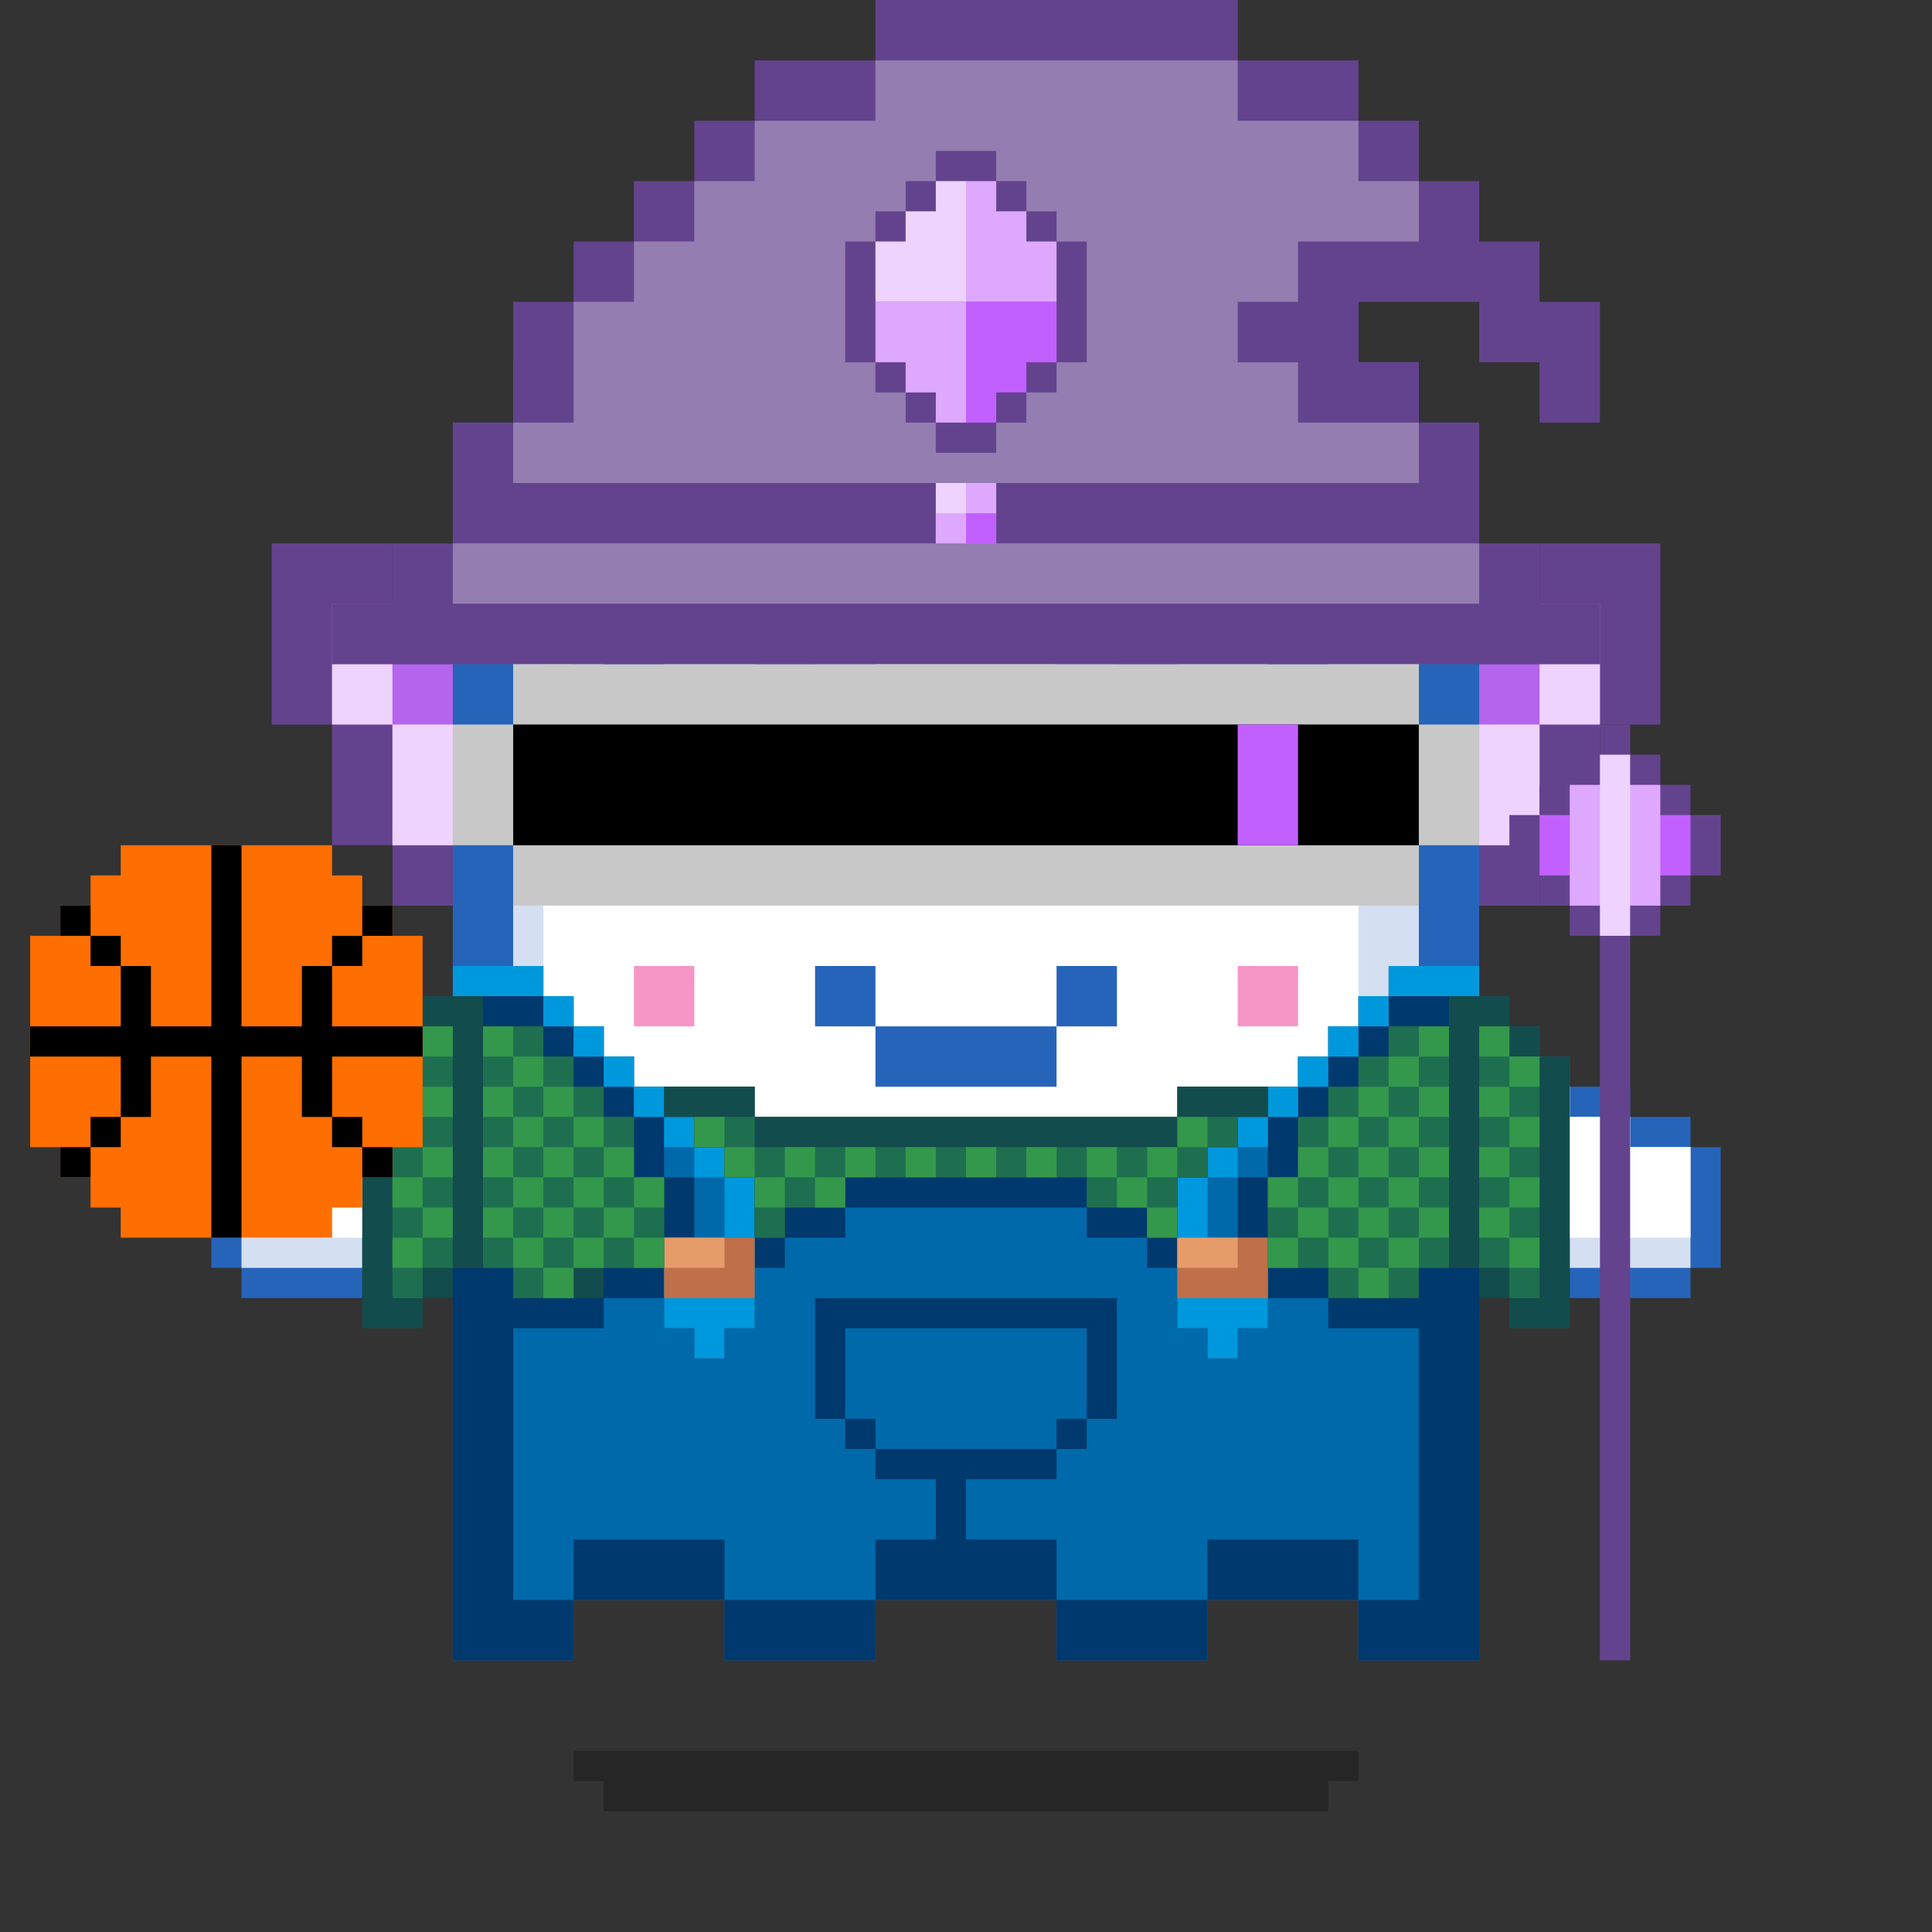 <svg xmlns="http://www.w3.org/2000/svg" viewBox="0 0 64 64"><rect x="0" y="0" width="64" height="64" fill="#333333" stroke="none"/><g class="gotchi-bg"><defs fill="#fff"><pattern id="a" patternUnits="userSpaceOnUse" width="4" height="4"><path d="M0 0h1v1H0zm2 2h1v1H2z"/></pattern><pattern id="b" patternUnits="userSpaceOnUse" x="0" y="0" width="2" height="2"><path d="M0 0h1v1H0z"/></pattern><pattern id="c" patternUnits="userSpaceOnUse" x="-2" y="0" width="8" height="1"><path d="M0 0h1v1H0zm2 0h1v1H2zm2 0h1v1H4z"/></pattern><pattern id="d" patternUnits="userSpaceOnUse" x="0" y="0" width="4" height="4"><path d="M0 0h1v1H0zm0 2h1v1H0zm1 0V1h1v1zm1 0h1v1H2zm0-1h1V0H2zm1 2h1v1H3z"/></pattern><pattern id="e" patternUnits="userSpaceOnUse" width="64" height="32"><path d="M4 4h1v1H4zm7 0h1v1h-1zm7 0h1v1h-1zm7 0h1v1h-1zm7 0h1v1h-1zm7 0h1v1h-1zm7 0h1v1h-1zm7 0h1v1h-1zm7 0h1v1h-1z"/><path fill="url(#a)" d="M0 8h64v7H0z"/><path fill="url(#b)" d="M0 16h64v1H0z"/><path fill="url(#c)" d="M0 18h64v1H0z"/><path fill="url(#b)" d="M22 18h15v1H22zM0 20h64v3H0z"/><path fill="url(#d)" d="M0 24h64v8H0z"/></pattern><mask id="f"><path fill="url(#e)" d="M0 0h64v32H0z"/></mask></defs><path fill="#fff" d="M0 0h64v32H0z"/><path fill="#dea8ff" class="gotchi-secondary" mask="url(#f)" d="M0 0h64v32H0z"/><path fill="#dea8ff" class="gotchi-secondary" d="M0 32h64v32H0z"/><path mask="url(#f)" fill="#fff" transform="matrix(1 0 0 -1 0 64)" d="M0 0h64v32H0z"/></g><style>.gotchi-primary{fill:#2664BA;}.gotchi-secondary{fill:#D4E0F1;}.gotchi-cheek{fill:#F696C6;}.gotchi-eyeColor{fill:#5D24BF;}.gotchi-primary-mouth{fill:#2664BA;}.gotchi-sleeves-up{display:none;}.gotchi-handsUp{display:none;}.gotchi-handsDownOpen{display:block;}.gotchi-handsDownClosed{display:none;}</style><g class="gotchi-body"><path d="M47 14v-2h-2v-2h-4V8h-4V6H27v2h-4v2h-4v2h-2v2h-2v41h4v-2h5v2h5v-2h6v2h5v-2h5v2h4V14z" class="gotchi-primary"/><path d="M45 14v-2h-4v-2h-4V8H27v2h-4v2h-4v2h-2v39h2v-2h5v2h5v-2h6v2h5v-2h5v2h2V14z" class="gotchi-secondary"/><path d="M18,49h2v-1h2v1h2v2h5v-2h2v-1h2v1h2v2h5v-2h2v-1h2v1h1V14h-4v-2h-4v-2h-5V9h-5v2h-4v2h-4v2h-1V49z" fill="#fff"/></g><path class="gotchi-cheek" d="M21 32v2h2v-2h-1zm21 0h-1v2h2v-2z"/><g class="gotchi-primary-mouth"><path d="M29 32h-2v2h2v-1z"/><path d="M33 34h-4v2h6v-2h-1z"/><path d="M36 32h-1v2h2v-2z"/></g>
    <style>
        .gotchi-bg { display: none }
    </style>
<g class="gotchi-shadow"><path opacity=".25" d="M25 58H19v1h1v1h24V59h1V58h-1z" fill="#000"/></g>,<g class="gotchi-collateral" fill="#2664ba"><path d="M30 15v2h3v1h-3v1h1.5v1h1v-1H34v-3h-3v-1h3v-1h-1.5v-1h-1v1H30zm4 5h1v1h-1z"/><path d="M35 19h1v1h-1z"/><path d="M36 16v3h1v-5h-1v1zm-2-4h1v1h-1z"/><path d="M35 13h1v1h-1zm-7 5v-4h-1v5h1zm1 2h1v1h-1z"/><path d="M28 19h1v1h-1zm1-7h1v1h-1z"/><path d="M28 13h1v1h-1z"/></g><g class="gotchi-eyeColor"><path d="M39 23v1h-1v-1h1v-1h-2v1h-1v2h1v1h2v-1h1v-2h-1z" /><g class="gotchi-primary"><path d="M34 25h-1v1h1v-1zm7 0v1h1v-2h-1v1zm-4-2v-1h-2v1h2z" /><path d="M44 21h-7v1h5v2h1v-1h1v-1h1v-1h-1zm-9 5h-1v1h2v-1h-1z" /><path d="M38 27h-2v1h4v-1h-2zm-3-3v-1h-1v2h1v-1z" /><path d="M41 26h-1v1h1v-1z" /></g><path d="M27 22h-2v1h1v1h-1v-1h-1v2h1v1h2v-1h1v-2h-1v-1z" /><g class="gotchi-primary"><path d="M31 25h-1v1h1v-1zm-8-1h-1v2h1v-2z" /><path d="M22 22h5v-1h-8v1h1v1h1v1h1v-2z" /><path d="M28 23h1v-1h-2v1h1zm0 3v1h2v-1h-2z" /><path d="M26 27h-2v1h4v-1h-2zm3-2h1v-2h-1v2z" /><path d="M24 26h-1v1h1v-1z" /></g></g><g class="gotchi-wearable wearable-body"><svg x="12" y="30"><svg xmlns="http://www.w3.org/2000/svg" width="40" height="25" xmlns:v="https://vecta.io/nano"><path d="M34 2v1h-1v1h-1v1h-1v1h-4v1H13V6H9V5H8V4H7V3H6V2H3v23h4v-2h5v2h5v-2h6v2h5v-2h5v2h4V2h-3z" fill="#00396d"/><g fill="#0069aa"><path d="M6 3h1v1H6zm27 0h1v1h-1z"/><path d="M7 4h1v1H7zm25 0h1v1h-1z"/><path d="M8 5h1v1H8zm23 0h1v1h-1z"/><path d="M9 6h1v1H9zm21 0h1v1h-1z"/><path d="M29 8h-1v1h-1v2h2V9h1V7h-1v1zM12 8h-1V7h-1v2h1v2h2V9h-1V8zm20 6v-1h-2v1h-1v1h-1v-1h-1v-2h-1v-1h-2v-1h-8v1h-2v1h-1v2h-1v1h-1v-1h-1v-1H8v1H5v9h2v-2h5v2h5v-2h2v-2h-2v-1h-1v-1h-1v-4h10v4h-1v1h-1v1h-3v2h3v2h5v-2h5v2h2v-9h-3z"/><path d="M24 17v-3h-8v3h1v1h6v-1h1z"/></g><g fill="#0098dc"><path d="M3 2v1h3V2H3zm31 0v1h3V2h-3z"/><path d="M6 3h1v1H6zm27 0h1v1h-1z"/><path d="M7 4h1v1H7zm25 0h1v1h-1z"/><path d="M8 5h1v1H8zm23 0h1v1h-1z"/><path d="M9 6h1v1H9zm21 0h1v1h-1z"/><path d="M10 7h1v1h-1zm19 0h1v1h-1z"/><path d="M11 8h1v1h-1zm17 0h1v1h-1z"/><path d="M12 11h1V9h-1v2zm15 0h1V9h-1v2z"/></g><path d="M36 3v1h-2v1h-1v1h-1v1h-1v2h-1v3h2v1h3v-1h2V3h-1zm-6 3h-3v1H13V6h-3v1h1v1h1v1h1v2h1v-1h2V9h8v1h2v1h1V9h1V8h1V7h1V6zM9 8V7H8V6H7V5H6V4H4V3H3v9h2v1h3v-1h2V9H9V8z" fill="#134c4c"/><path d="M10 11v3h1v1h1v-1h1v-3h-3zm17 0v3h1v1h1v-1h1v-3h-3z" fill="#0098dc"/><path d="M27 11v2h3v-2h-3z" fill="#bf6f4a"/><path d="M27 11v1h2v-1h-2z" fill="#e69c69"/><path d="M10 11v2h3v-2h-3z" fill="#bf6f4a"/><path d="M10 11v1h2v-1h-2z" fill="#e69c69"/><path d="M35 4h-1v1h-1v1h-1v1h-1v2h-1v3h2v1h3v-1h1V4h-1zm-8 3v1H13V7h-2v1h1v1h1v2h1v-1h2V9h8v1h2v1h1V9h1V8h1V7h-2zM9 8V7H8V6H7V5H6V4H4v8h1v1h2v-1h3V9H9V8z" fill="#1e6f50"/><g fill="#33984b"><path d="M4 4h1v1H4zm31 0h1v1h-1z"/><path d="M5 5h1v1H5zm29 0h1v1h-1z"/><path d="M4 6h1v1H4zm2 0h1v1H6zm27 0h1v1h-1zm2 0h1v1h-1z"/><path d="M5 7h1v1H5zm2 0h1v1H7zm4 0h1v1h-1zm16 0h1v1h-1zm5 0h1v1h-1zm2 0h1v1h-1z"/><path d="M4 8h1v1H4zm2 0h1v1H6zm2 0h1v1H8zm4 0h1v1h-1zm2 0h1v1h-1zm2 0h1v1h-1zm2 0h1v1h-1zm2 0h1v1h-1zm2 0h1v1h-1zm2 0h1v1h-1zm2 0h1v1h-1zm5 0h1v1h-1zm2 0h1v1h-1zm2 0h1v1h-1z"/><path d="M5 9h1v1H5zm2 0h1v1H7zm2 0h1v1H9zm4 0h1v1h-1zm2 0h1v1h-1zm10 0h1v1h-1zm5 0h1v1h-1zm2 0h1v1h-1zm2 0h1v1h-1z"/><path d="M4 10h1v1H4zm2 0h1v1H6zm2 0h1v1H8zm18 0h1v1h-1zm5 0h1v1h-1zm2 0h1v1h-1zm2 0h1v1h-1z"/><path d="M5 11h1v1H5zm2 0h1v1H7zm2 0h1v1H9zm21 0h1v1h-1zm2 0h1v1h-1zm2 0h1v1h-1z"/><path d="M6 12h1v1H6zm27 0h1v1h-1z"/></g></svg></svg></g><g class="gotchi-handsDownClosed"><g class="gotchi-primary"><path d="M19 42h1v1h-1zm1-6h1v1h-1z"/><path d="M21 37h1v1h-1zm5 3v4h1v-4zm-5 3h-1v1h2v-1z"/><path d="M24 44h-2v1h4v-1h-1zm1-5h-1v1h2v-1z"/><path d="M23 38h-1v1h2v-1z"/></g><g class="gotchi-secondary"><path d="M19 43h1v1h-1zm5 2h-2v1h4v-1h-1z"/><path d="M27 41v3h1v-3zm-6 3h-1v1h2v-1z"/><path d="M26 44h1v1h-1zm-7-3h-1v2h1v-1z"/></g><g class="gotchi-primary"><path d="M44 42h1v1h-1zm-1-6h1v1h-1z"/><path d="M42 37h1v1h-1z"/><path d="M42 39v-1h-2v1h1zm0 4v1h2v-1h-1z"/><path d="M40 44h-2v1h4v-1h-1z"/><path d="M38 42v-2h-1v4h1v-1z"/><path d="M40 40v-1h-2v1h1z"/></g><g class="gotchi-secondary"><path d="M42 44v1h2v-1h-1zm-5-2v-1h-1v3h1v-1z"/><path d="M40 45h-2v1h4v-1h-1z"/><path d="M37 44h1v1h-1zm7-1h1v1h-1z"/></g></g><g class="gotchi-handsDownOpen"><g class="gotchi-primary"><path d="M56 38v-1h-2v-1h-2v-1h-1v-1h-1v-1h-1v8h1v1h2v1h4v-1h1v-4z"/></g><g class="gotchi-secondary"><path d="M54 38v-1h-2v-1h-1v-1h-1v-1h-1v6h1v1h2v1h4v-4z" /></g><path d="M54,38v-1h-2v-1h-1v-1h-1v-1h-1v5h1v1h2v1h4v-3H54z" fill="#fff"/><g class="gotchi-primary"><path d="M8 38v-1h2v-1h2v-1h1v-1h1v-1h1v8h-1v1h-2v1H8v-1H7v-4z"/></g><g class="gotchi-secondary"><path d="M10 38v-1h2v-1h1v-1h1v-1h1v6h-1v1h-2v1H8v-4z" /></g><path d="M8,38v3h4v-1h2v-1h1v-5h-1v1h-1v1h-1v1h-2v1H8z" fill="#fff"/></g><g class="gotchi-handsUp"><g class="gotchi-secondary"><path d="M50,38h1v1h-1V38z"/><path d="M49 39h1v1h-1v-1zm2-2h1v1h-1v-1z"/><path d="M52,36h2v1h-2V36z"/><path d="M54,35h2v1h-2V35z"/></g><path d="M52,32v1h-2v1h-1v5h1v-1h1v-1h1v-1h2v-1h2v-3H52z" fill="#fff"/><g class="gotchi-primary"><path d="M49,33h1v1h-1V33z"/><path d="M50 32h2v1h-2v-1zm0 7h1v1h-1v-1z"/><path d="M49 40h1v1h-1v-1zm2-2h1v1h-1v-1z"/><path d="M52 37h2v1h-2v-1zm0-6h4v1h-4v-1z"/><path d="M56,32h1v4h-1V32z"/><path d="M54,36h2v1h-2V36z"/></g><g class="gotchi-secondary"><path d="M13,38h1v1h-1V38z"/><path d="M14 39h1v1h-1v-1zm-2-2h1v1h-1v-1z"/><path d="M10,36h2v1h-2V36z"/><path d="M8,35h2v1H8V35z"/></g><path d="M8,32v3h2v1h2v1h1v1h1v1h1v-5h-1v-1h-2v-1H8z" fill="#fff"/><g class="gotchi-primary"><path d="M14,33h1v1h-1V33z"/><path d="M12 32h2v1h-2v-1zm1 7h1v1h-1v-1z"/><path d="M14 40h1v1h-1v-1zm-2-2h1v1h-1v-1z"/><path d="M10 37h2v1h-2v-1zm-2-6h4v1H8v-1z"/><path d="M7,32h1v4H7V32z"/><path d="M8,36h2v1H8V36z"/></g></g><g class="gotchi-wearable wearable-face"><svg x="9" y="18"><path d="M5 2H4V0H0v6h2v4h2v2h2V2z" fill="#64438e"/><path d="M5 4H4V2H2v4h2v4h2V4z" fill="#b464ed"/><g fill="#edd3fd"><path d="M4 4H2v2h2V5z"/><path d="M5 6H4v4h2V6z"/></g><path d="M41 2h1V0h4v6h-2v4h-2v2h-2V2z" fill="#64438e"/><path d="M41 4h1V2h2v4h-2v4h-2V4z" fill="#b464ed"/><g fill="#edd3fd"><path d="M42 4h2v2h-2V5z"/><path d="M41 6h1v4h-2V6z"/></g></svg></g><g class="gotchi-wearable wearable-eyes"><svg x="15" y="22"><path d="M32,0H2v2H0v4h2v2h30V6h2V2h-2V0z" fill="#c8c8c8"/><path d="M2,2h30v4H2V2z"/><path d="M26,2v4h2V2H26z" fill="#c260ff"/></svg></g><g class="gotchi-wearable wearable-head"><svg x="11" y="0"><path d="M42 14v-4h-2V8h-2V6h-2V4h-2V2h-4V0H18v2h-4v2h-2v2h-2v2H8v2H6v4H4v4H2v2H0v2h42v-2h-2v-2h-2v-4h-2v-2h-2v-2h4v2h2v2z" fill="#64438e"/><path d="M4 18v2h34v-2H4zm32-2v-2h-4v-2h-2v-2h2V8h4V6h-2V4h-4V2H18v2h-4v2h-2v2h-2v2H8v4H6v2h30z" fill="#947db0"/><path d="M20 16h2v2h-2z" fill="#edd3fd"/><g fill="#dea8ff"><path d="M20,17h1v1h-1V17z"/><path d="M21,16h1v1h-1V16z"/></g><path d="M21,17h1v1h-1V17z" fill="#c260ff"/><path d="M24 8V7h-1V6h-1V5h-2v1h-1v1h-1v1h-1v4h1v1h1v1h1v1h2v-1h1v-1h1v-1h1V8z" fill="#64438e"/><g fill="#dea8ff"><path d="M18,10v2h1v1h1v1h1v-4H18z"/><path d="M23,8V7h-1V6h-1v4h3V8H23z"/></g><path d="M21,10v4h1v-1h1v-1h1v-2H21z" fill="#c260ff"/><path d="M20,6v1h-1v1h-1v2h3V6H20z" fill="#edd3fd"/></svg></g>"><svg x="12" y="30"><g><g class="gotchi-sleeves gotchi-sleeves-left gotchi-sleeves-up"><svg xmlns="http://www.w3.org/2000/svg" width="40" height="25" xmlns:v="https://vecta.io/nano"><path d="M39 9v1h-1v1h-2V2h1V1h1V0h2v9z" fill="#134c4c"/><path d="M38 9v1h-1V2h1V1h1v8h-1z" fill="#1e6f50"/><g fill="#33984b"><path d="M37 9h1v1h-1z"/><path d="M38 8h1v1h-1z"/><path d="M37 7h1v1h-1z"/><path d="M38 6h1v1h-1z"/><path d="M37 5h1v1h-1z"/><path d="M38 4h1v1h-1z"/><path d="M37 3h1v1h-1z"/><path d="M38 2h1v1h-1z"/></g></svg></g><g class="gotchi-sleeves gotchi-sleeves-left gotchi-sleeves-down"><svg xmlns="http://www.w3.org/2000/svg" width="40" height="25" xmlns:v="https://vecta.io/nano"><path d="M39 5V4h-1V3h-2v9h1v1h1v1h2V5z" fill="#134c4c"/><path d="M38 5V4h-1v8h1v1h1V5h-1z" fill="#1e6f50"/><g fill="#33984b"><path d="M37 4h1v1h-1z"/><path d="M38 5h1v1h-1z"/><path d="M37 6h1v1h-1z"/><path d="M38 7h1v1h-1z"/><path d="M37 8h1v1h-1z"/><path d="M38 9h1v1h-1z"/><path d="M37 10h1v1h-1z"/><path d="M38 11h1v1h-1z"/></g></svg></g><g class="gotchi-sleeves gotchi-sleeves-right gotchi-sleeves-up"><svg xmlns="http://www.w3.org/2000/svg" width="40" height="25" xmlns:v="https://vecta.io/nano"><path d="M1 9v1h1v1h2V2H3V1H2V0H0v9z" fill="#134c4c"/><path d="M2 9v1h1V2H2V1H1v8h1z" fill="#1e6f50"/><g fill="#33984b"><path d="M2 9h1v1H2z"/><path d="M1 8h1v1H1z"/><path d="M2 7h1v1H2z"/><path d="M1 6h1v1H1z"/><path d="M2 5h1v1H2z"/><path d="M1 4h1v1H1z"/><path d="M2 3h1v1H2z"/><path d="M1 2h1v1H1z"/></g></svg></g><g class="gotchi-sleeves gotchi-sleeves-right gotchi-sleeves-down"><svg xmlns="http://www.w3.org/2000/svg" width="40" height="25" xmlns:v="https://vecta.io/nano"><path d="M1 5V4h1V3h2v9H3v1H2v1H0V5z" fill="#134c4c"/><path d="M2 5V4h1v8H2v1H1V5h1z" fill="#1e6f50"/><g fill="#33984b"><path d="M2 4h1v1H2z"/><path d="M1 5h1v1H1z"/><path d="M2 6h1v1H2z"/><path d="M1 7h1v1H1z"/><path d="M2 8h1v1H2z"/><path d="M1 9h1v1H1z"/><path d="M2 10h1v1H2z"/><path d="M1 11h1v1H1z"/></g></svg></g></g></svg><g class="gotchi-wearable wearable-hand wearable-hand-left"><svg x="1" y="28"><path d="M12 3V2h-1V1h-1V0H3v1H2v1H1v1H0v7h1v1h1v1h1v1h7v-1h1v-1h1v-1h1V3h-1z" fill="#ff6e00"/><path d="M11 2h1v1h-1z"/><path d="M10 3h1v1h-1zM2 3h1v1H2zm0 6h1v1H2zm8 0h1v1h-1z"/><path d="M11 10h1v1h-1zm-1-4V4H9v2H7V0H6v6H4V4H3v2H0v1h3v2h1V7h2v6h1V7h2v2h1V7h3V6h-3zM1 2h1v1H1zm0 8h1v1H1z"/></svg></g><g class="gotchi-wearable wearable-hand wearable-hand-right"><svg x="7" y="24"><g transform="scale(-1, 1) translate(-50, 0)"><path d="M6 3V2H5V1H4V0H3v1H2v1H1v1H0v2h1v1h1v1h1v24h1V7h1V6h1V5h1V3z" fill="#64438e"/><path d="M1 3h5v2H1z" fill="#c260ff"/><path d="M2 2h3v4H2z" fill="#dea8ff"/><path d="M3,1v6h1V1H3z" fill="#edd3fd"/></g></svg></g></svg>